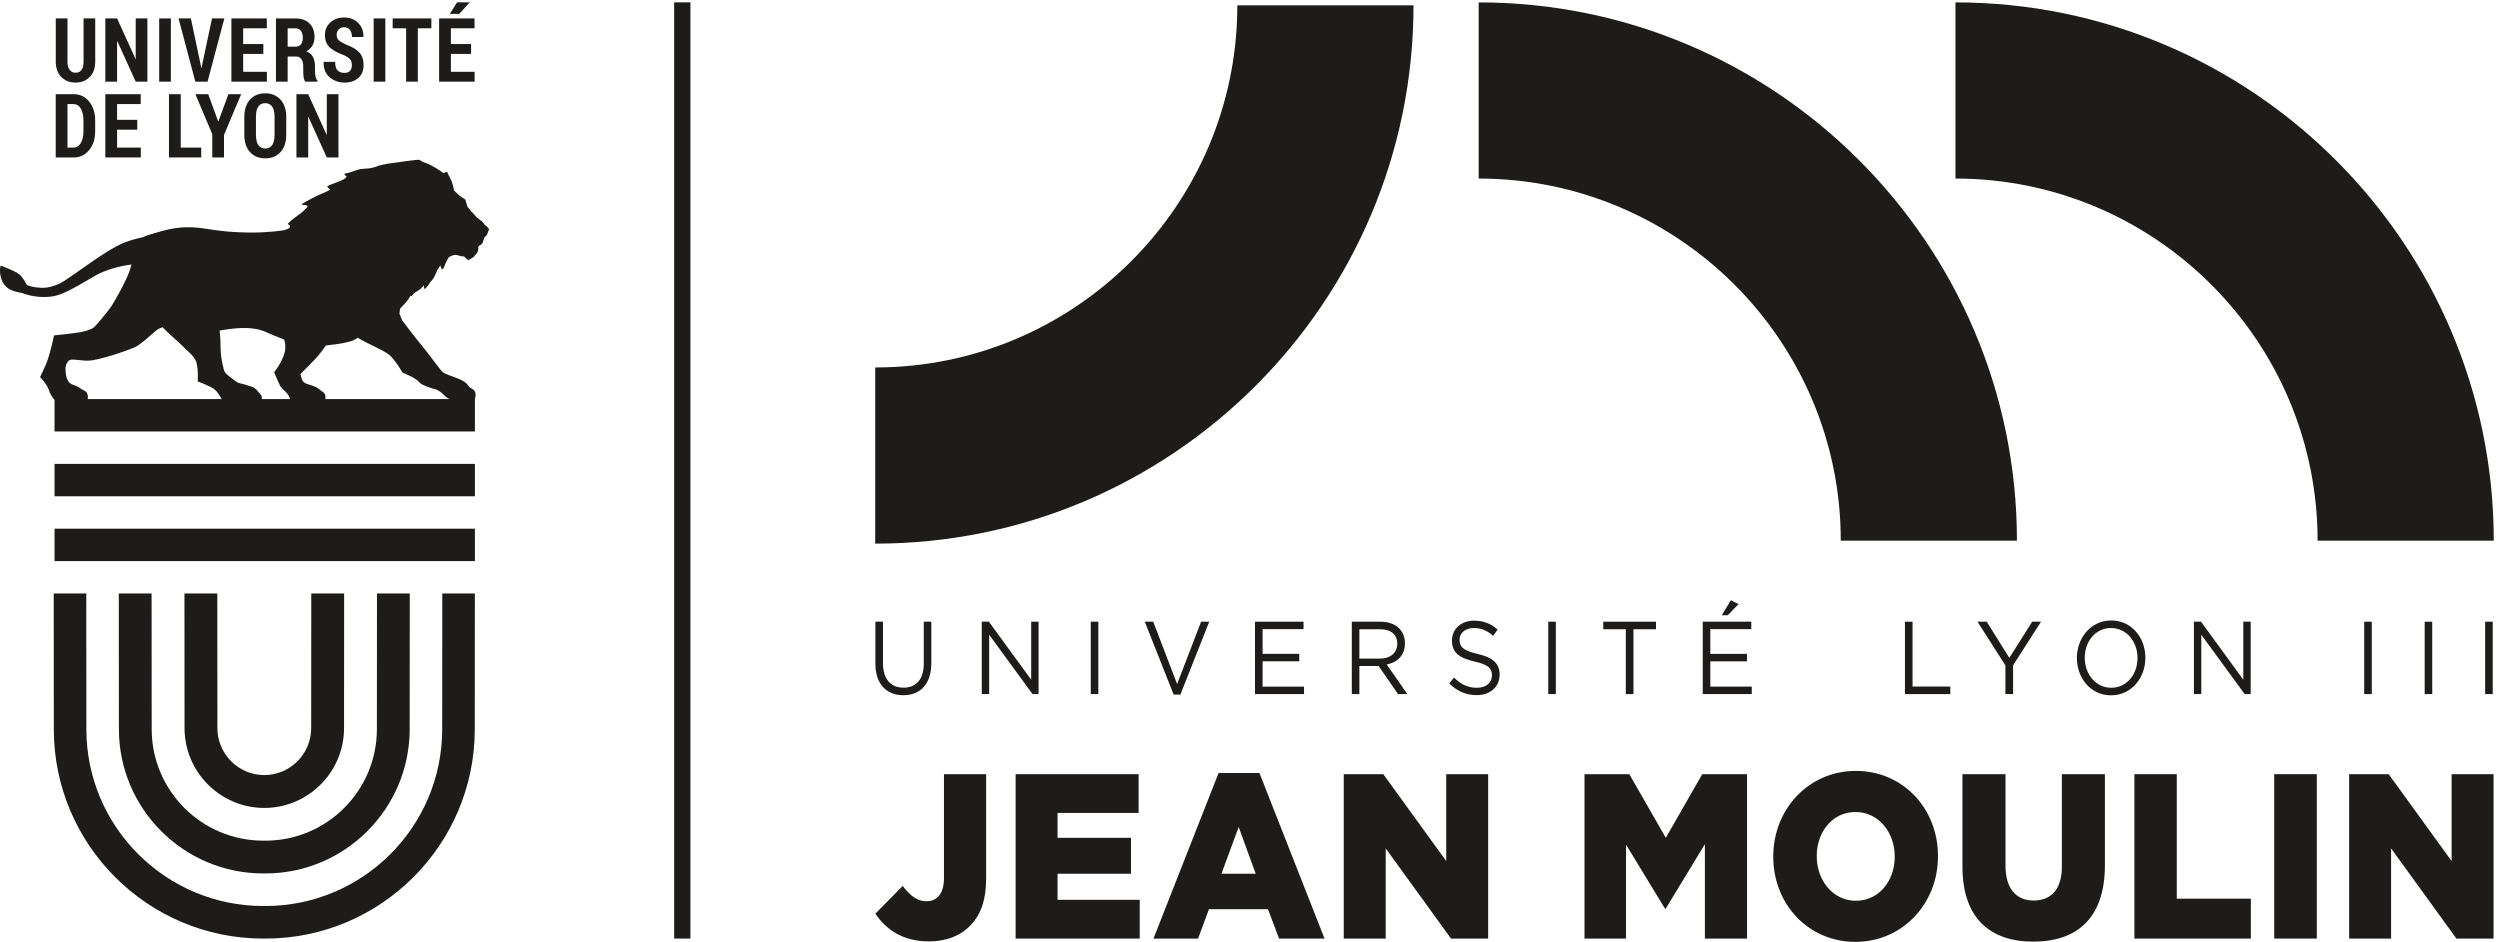 <?xml version="1.0" encoding="UTF-8" standalone="no"?>
<!-- Created with Inkscape (http://www.inkscape.org/) -->

<svg
   version="1.1"
   id="svg1"
   width="817.493"
   height="307.987"
   viewBox="0 0 817.493 307.987"
   xmlns="http://www.w3.org/2000/svg"
   xmlns:svg="http://www.w3.org/2000/svg">
  <defs
     id="defs1" />
  <g
     id="g1">
    <g
       id="group-R5">
      <path
         id="path2"
         d="m 2151.8,979.121 v 433.149 c 490.93,0 890.34,399.39 890.34,890.31 h 433.14 c 0,-729.75 -593.72,-1323.459 -1323.48,-1323.459"
         style="fill:#1d1c1b;fill-opacity:1;fill-rule:nonzero;stroke:none"
         transform="matrix(0.133,0,0,-0.133,0,307.987)" />
      <path
         id="path3"
         d="m 4958.88,986.359 h -433.11 c 0,490.931 -399.37,890.321 -890.28,890.321 v 433.13 c 729.73,0 1323.39,-593.7 1323.39,-1323.451"
         style="fill:#1d1c1b;fill-opacity:1;fill-rule:nonzero;stroke:none"
         transform="matrix(0.133,0,0,-0.133,0,307.987)" />
      <path
         id="path4"
         d="M 6131.21,986.359 H 5698.1 c 0,490.931 -399.4,890.321 -890.33,890.321 v 433.13 c 729.74,0 1323.44,-593.7 1323.44,-1323.451"
         style="fill:#1d1c1b;fill-opacity:1;fill-rule:nonzero;stroke:none"
         transform="matrix(0.133,0,0,-0.133,0,307.987)" />
      <path
         id="path5"
         d="m 2289.79,685.211 c 0,-51.891 -27.6,-78.789 -68.87,-78.789 -40.81,0 -68.62,26.898 -68.62,77.25 v 103.5 h 18.62 V 684.941 c 0,-38.359 18.87,-59.98 50.48,-59.98 30.41,0 49.76,19.82 49.76,58.711 v 103.5 h 18.63 V 685.211"
         style="fill:#1d1c1b;fill-opacity:1;fill-rule:nonzero;stroke:none"
         transform="matrix(0.133,0,0,-0.133,0,307.987)" />
      <path
         id="path6"
         d="m 2535.28,787.172 h 18.16 V 609.199 h -14.86 L 2432,755.148 V 609.199 h -18.17 v 177.973 h 17.47 l 103.98,-142.621 v 142.621"
         style="fill:#1d1c1b;fill-opacity:1;fill-rule:nonzero;stroke:none"
         transform="matrix(0.133,0,0,-0.133,0,307.987)" />
      <path
         id="path7"
         d="m 2700.38,609.199 h -18.63 v 177.973 h 18.63 V 609.199"
         style="fill:#1d1c1b;fill-opacity:1;fill-rule:nonzero;stroke:none"
         transform="matrix(0.133,0,0,-0.133,0,307.987)" />
      <path
         id="path8"
         d="m 2953.06,787.172 h 20.04 l -71,-179.262 h -16.51 l -70.99,179.262 h 20.76 l 58.73,-153.32 58.97,153.32"
         style="fill:#1d1c1b;fill-opacity:1;fill-rule:nonzero;stroke:none"
         transform="matrix(0.133,0,0,-0.133,0,307.987)" />
      <path
         id="path9"
         d="m 3204.93,768.859 h -100.69 v -60.757 h 90.1 v -18.301 h -90.1 v -62.262 h 101.87 v -18.32 h -120.53 v 177.953 h 119.35 v -18.313"
         style="fill:#1d1c1b;fill-opacity:1;fill-rule:nonzero;stroke:none"
         transform="matrix(0.133,0,0,-0.133,0,307.987)" />
      <path
         id="path10"
         d="m 3437.26,609.199 -47.89,69.121 h -47.16 v -69.121 h -18.63 v 177.973 h 70.98 c 36.31,0 59.67,-21.121 59.67,-53.152 0,-29.731 -18.86,-47.051 -44.82,-52.11 l 50.7,-72.711 z m -44.12,159.41 h -50.93 v -72.211 h 50.7 c 24.77,0 42.46,13.75 42.46,36.84 0,22.153 -15.58,35.371 -42.23,35.371"
         style="fill:#1d1c1b;fill-opacity:1;fill-rule:nonzero;stroke:none"
         transform="matrix(0.133,0,0,-0.133,0,307.987)" />
      <path
         id="path11"
         d="m 3633.23,707.852 c 36.79,-8.653 53.79,-23.161 53.79,-50.633 0,-30.719 -23.59,-50.578 -56.38,-50.578 -26.18,0 -47.64,9.429 -67.44,28.468 l 11.56,14.789 c 17.2,-16.796 33.72,-25.199 56.59,-25.199 22.17,0 36.79,12.449 36.79,30.512 0,16.801 -8.26,26.168 -42.92,34.078 -37.96,8.91 -55.42,22.07 -55.42,51.609 0,28.454 22.9,48.821 54.26,48.821 24.05,0 41.27,-7.379 58,-21.91 l -10.85,-15.489 c -15.34,13.5 -30.66,19.321 -47.64,19.321 -21.47,0 -35.14,-12.7 -35.14,-28.95 0,-17.07 8.49,-26.461 44.8,-34.839"
         style="fill:#1d1c1b;fill-opacity:1;fill-rule:nonzero;stroke:none"
         transform="matrix(0.133,0,0,-0.133,0,307.987)" />
      <path
         id="path12"
         d="m 3825.23,609.199 h -18.62 v 177.973 h 18.62 V 609.199"
         style="fill:#1d1c1b;fill-opacity:1;fill-rule:nonzero;stroke:none"
         transform="matrix(0.133,0,0,-0.133,0,307.987)" />
      <path
         id="path13"
         d="m 4016.12,609.199 h -18.86 v 159.41 h -55.42 v 18.563 h 129.7 v -18.563 h -55.42 v -159.41"
         style="fill:#1d1c1b;fill-opacity:1;fill-rule:nonzero;stroke:none"
         transform="matrix(0.133,0,0,-0.133,0,307.987)" />
      <path
         id="path14"
         d="m 4305.77,768.859 h -100.71 v -60.757 h 90.07 v -18.301 h -90.07 v -62.262 h 101.88 v -18.32 h -120.51 v 177.953 h 119.34 z m -72.64,34.071 22.41,36.871 18.86,-9.391 -26.63,-27.48 h -14.64"
         style="fill:#1d1c1b;fill-opacity:1;fill-rule:nonzero;stroke:none"
         transform="matrix(0.133,0,0,-0.133,0,307.987)" />
      <path
         id="path15"
         d="m 4683.58,787.172 h 18.67 V 627.73 h 92.91 v -18.531 h -111.58 v 177.973"
         style="fill:#1d1c1b;fill-opacity:1;fill-rule:nonzero;stroke:none"
         transform="matrix(0.133,0,0,-0.133,0,307.987)" />
      <path
         id="path16"
         d="m 4949.43,609.199 h -18.89 v 70.43 l -68.6,107.543 h 22.65 l 55.64,-88.973 56.13,88.973 h 21.71 l -68.64,-107.313 v -70.66"
         style="fill:#1d1c1b;fill-opacity:1;fill-rule:nonzero;stroke:none"
         transform="matrix(0.133,0,0,-0.133,0,307.987)" />
      <path
         id="path17"
         d="m 5190.24,606.148 c -50.2,0 -83.95,42.422 -83.95,91.762 0,49.328 34.21,92.281 84.43,92.281 50.25,0 83.96,-42.461 83.96,-91.75 0,-49.339 -34.19,-92.293 -84.44,-92.293 m 0,165.493 c -37.71,0 -64.61,-32.539 -64.61,-73.2 0,-40.691 27.34,-73.742 65.09,-73.742 37.75,0 64.62,32.52 64.62,73.211 0,40.68 -27.35,73.731 -65.1,73.731"
         style="fill:#1d1c1b;fill-opacity:1;fill-rule:nonzero;stroke:none"
         transform="matrix(0.133,0,0,-0.133,0,307.987)" />
      <path
         id="path18"
         d="m 5515.44,787.172 h 18.19 V 609.199 h -14.87 L 5412.19,755.148 V 609.199 h -18.18 v 177.973 h 17.44 l 103.99,-142.621 v 142.621"
         style="fill:#1d1c1b;fill-opacity:1;fill-rule:nonzero;stroke:none"
         transform="matrix(0.133,0,0,-0.133,0,307.987)" />
      <path
         id="path19"
         d="m 5831.34,609.199 h -18.65 v 177.973 h 18.65 V 609.199"
         style="fill:#1d1c1b;fill-opacity:1;fill-rule:nonzero;stroke:none"
         transform="matrix(0.133,0,0,-0.133,0,307.987)" />
      <path
         id="path20"
         d="m 5979.97,609.199 h -18.6 v 177.973 h 18.6 V 609.199"
         style="fill:#1d1c1b;fill-opacity:1;fill-rule:nonzero;stroke:none"
         transform="matrix(0.133,0,0,-0.133,0,307.987)" />
      <path
         id="path21"
         d="m 6128.68,609.199 h -18.61 v 177.973 h 18.61 V 609.199"
         style="fill:#1d1c1b;fill-opacity:1;fill-rule:nonzero;stroke:none"
         transform="matrix(0.133,0,0,-0.133,0,307.987)" />
      <path
         id="path22"
         d="m 2152.2,69.289 67.15,68.152 c 18.25,-23.691 35.43,-37.582 58.55,-37.582 26.3,0 42.95,19.082 42.95,56.621 v 255.801 h 103.69 V 155.898 c 0,-50.796 -11.83,-86.609 -37.08,-113.75 -24.71,-26.59 -60.16,-41 -103.12,-41 -65.53,0 -105.84,29.453 -132.14,68.141"
         style="fill:#1d1c1b;fill-opacity:1;fill-rule:nonzero;stroke:none"
         transform="matrix(0.133,0,0,-0.133,0,307.987)" />
      <path
         id="path23"
         d="m 2497.02,412.281 h 302.41 v -95.293 h -199.29 v -61.187 h 180.51 v -88.34 h -180.51 v -64.082 h 201.99 V 8.082 H 2497.02 V 412.281"
         style="fill:#1d1c1b;fill-opacity:1;fill-rule:nonzero;stroke:none"
         transform="matrix(0.133,0,0,-0.133,0,307.987)" />
      <path
         id="path24"
         d="m 2996.04,415.172 h 100.45 L 3256.55,8.082 H 3144.82 L 3117.44,80.25 H 2972.39 L 2945.56,8.082 h -109.58 z m 91.3,-247.731 -41.89,114.918 -42.42,-114.918 z"
         style="fill:#1d1c1b;fill-opacity:1;fill-rule:nonzero;stroke:none"
         transform="matrix(0.133,0,0,-0.133,0,307.987)" />
      <path
         id="path25"
         d="m 3303.78,412.281 h 97.26 l 154.7,-213.633 v 213.633 h 103.11 V 8.082 h -91.32 L 3406.93,229.82 V 8.082 H 3303.78 V 412.281"
         style="fill:#1d1c1b;fill-opacity:1;fill-rule:nonzero;stroke:none"
         transform="matrix(0.133,0,0,-0.133,0,307.987)" />
      <path
         id="path26"
         d="m 3895.71,412.281 h 110.13 l 89.7,-156.48 89.68,156.48 h 110.14 V 8.082 H 4191.69 V 240.23 L 4095.54,81.992 h -2.15 L 3997.78,239.039 V 8.082 H 3895.71 V 412.281"
         style="fill:#1d1c1b;fill-opacity:1;fill-rule:nonzero;stroke:none"
         transform="matrix(0.133,0,0,-0.133,0,307.987)" />
      <path
         id="path27"
         d="m 4359.8,209 v 1.148 c 0,116.082 87.03,210.223 203.04,210.223 116.01,0 201.94,-92.992 201.94,-209.019 v -1.204 C 4764.78,94.102 4677.79,0 4561.75,0 4445.71,0 4359.8,92.969 4359.8,209 m 298.65,0 v 1.148 c 0,58.34 -39.19,109.141 -96.7,109.141 -56.92,0 -95.04,-49.641 -95.04,-107.937 v -1.204 c 0,-58.296 39.18,-109.078 96.13,-109.078 57.45,0 95.61,49.649 95.61,107.93"
         style="fill:#1d1c1b;fill-opacity:1;fill-rule:nonzero;stroke:none"
         transform="matrix(0.133,0,0,-0.133,0,307.987)" />
      <path
         id="path28"
         d="m 4824.93,185.371 v 226.91 h 105.85 v -224.59 c 0,-58.339 27.38,-86.05 69.26,-86.05 41.95,0 69.32,26.519 69.32,83.121 v 227.519 h 105.82 V 188.219 c 0,-130.488 -69.28,-187.66 -176.21,-187.66 -106.85,0 -174.04,58.32 -174.04,184.812"
         style="fill:#1d1c1b;fill-opacity:1;fill-rule:nonzero;stroke:none"
         transform="matrix(0.133,0,0,-0.133,0,307.987)" />
      <path
         id="path29"
         d="m 5247.67,412.281 h 104.19 v -306.07 h 182.1 V 8.082 H 5247.67 V 412.281"
         style="fill:#1d1c1b;fill-opacity:1;fill-rule:nonzero;stroke:none"
         transform="matrix(0.133,0,0,-0.133,0,307.987)" />
      <path
         id="path30"
         d="m 5591.44,412.301 h 104.74 V 8.082 H 5591.44 V 412.301"
         style="fill:#1d1c1b;fill-opacity:1;fill-rule:nonzero;stroke:none"
         transform="matrix(0.133,0,0,-0.133,0,307.987)" />
      <path
         id="path31"
         d="m 5775.65,412.281 h 97.21 l 154.71,-213.633 v 213.633 h 103.14 V 8.082 H 6039.4 L 5878.78,229.82 V 8.082 H 5775.65 V 412.281"
         style="fill:#1d1c1b;fill-opacity:1;fill-rule:nonzero;stroke:none"
         transform="matrix(0.133,0,0,-0.133,0,307.987)" />
      <path
         id="path32"
         d="m 205.441,2164.56 c 0,-9.89 -1.828,-16.98 -5.48,-21.25 -3.652,-4.27 -7.238,-6.4 -14.203,-6.4 -6.762,0 -10.555,2.24 -14.274,6.72 -3.722,4.49 -5.582,11.46 -5.582,20.93 v 105.83 h -28.808 v -105.83 c 0,-16.51 4.617,-29.29 13.847,-38.33 9.231,-9.05 19.868,-13.57 34.817,-13.57 14.945,0 25.312,4.51 34.543,13.51 9.23,9.01 13.847,21.8 13.847,38.39 v 105.83 h -28.707 v -105.83"
         style="fill:#1d1c1b;fill-opacity:1;fill-rule:nonzero;stroke:none"
         transform="matrix(0.133,0,0,-0.133,0,307.987)" />
      <path
         id="path33"
         d="m 333.652,2171.29 -0.605,-0.21 -45.149,99.31 h -28.914 v -155.48 h 28.914 v 99.2 l 0.61,0.21 45.144,-99.41 h 28.707 v 155.48 h -28.707 v -99.1"
         style="fill:#1d1c1b;fill-opacity:1;fill-rule:nonzero;stroke:none"
         transform="matrix(0.133,0,0,-0.133,0,307.987)" />
      <path
         id="path34"
         d="m 420.09,2270.39 h -28.711 v -155.48 h 28.711 v 155.48"
         style="fill:#1d1c1b;fill-opacity:1;fill-rule:nonzero;stroke:none"
         transform="matrix(0.133,0,0,-0.133,0,307.987)" />
      <path
         id="path35"
         d="m 510.301,2114.91 41.289,155.48 h -30.336 l -24.649,-116.08 -1.117,-5.66 h -0.609 l -1.113,5.98 -24.45,115.76 H 438.98 l 41.29,-155.48 h 30.031"
         style="fill:#1d1c1b;fill-opacity:1;fill-rule:nonzero;stroke:none"
         transform="matrix(0.133,0,0,-0.133,0,307.987)" />
      <path
         id="path36"
         d="m 656.199,2139.15 h -58.332 v 43.99 h 49.61 v 24.24 h -49.61 v 38.77 h 58.129 v 24.24 h -87.043 v -155.48 h 87.246 v 24.24"
         style="fill:#1d1c1b;fill-opacity:1;fill-rule:nonzero;stroke:none"
         transform="matrix(0.133,0,0,-0.133,0,307.987)" />
      <path
         id="path37"
         d="M 726.504,2200.98 H 707.23 v 45.06 h 19.375 c 5.817,0 10.247,-2.1 13.29,-6.3 3.043,-4.2 4.566,-9.86 4.566,-16.98 0,-6.97 -1.523,-12.35 -4.566,-16.12 -3.043,-3.78 -7.504,-5.66 -13.391,-5.66 z m 14.559,-30.65 c 3.007,-4.27 4.511,-10.29 4.511,-18.05 v -10.57 c 0,-5.34 0.309,-10.57 0.918,-15.7 0.606,-5.12 2.094,-8.83 4.461,-11.1 h 29.824 v 2.24 c -2.367,2.21 -4.023,5.75 -4.968,10.62 -0.95,4.88 -1.422,9.46 -1.422,13.73 v 11 c 0,9.39 -1.672,17.22 -5.02,23.49 -3.351,6.26 -8.812,10.75 -16.387,13.46 6.629,3.48 11.668,8.16 15.118,14.03 3.449,5.88 5.175,12.88 5.175,20.99 0,14.38 -4.144,25.61 -12.425,33.69 -8.289,8.08 -19.7,12.12 -34.243,12.12 h -48.187 v -155.37 h 28.812 v 61.83 h 20.899 c 5.613,0 9.922,-2.14 12.934,-6.41"
         style="fill:#1d1c1b;fill-opacity:1;fill-rule:nonzero;stroke:none"
         transform="matrix(0.133,0,0,-0.133,0,307.987)" />
      <path
         id="path38"
         d="m 851.73,2205.68 c -8.859,4.05 -15.078,7.74 -18.664,11.05 -3.586,3.31 -5.375,7.53 -5.375,12.65 0,5.55 1.606,10.16 4.817,13.83 3.211,3.67 7.691,5.5 13.441,5.5 6.153,0 10.922,-2.21 14.309,-6.62 3.379,-4.41 5.07,-10.18 5.07,-17.3 h 28 l 0.203,0.64 c 0.27,13.6 -3.996,24.86 -12.785,33.8 -8.793,8.93 -20.223,13.4 -34.289,13.4 -13.863,0 -25.262,-4 -34.187,-12.01 -8.926,-8.01 -13.391,-18.39 -13.391,-31.13 0,-12.88 3.84,-22.91 11.512,-30.06 7.679,-7.16 19.191,-13.55 34.543,-19.17 7.511,-3.42 12.75,-6.88 15.726,-10.41 2.977,-3.53 4.465,-8.31 4.465,-14.37 0,-5.83 -1.473,-10.46 -4.414,-13.87 -2.941,-3.42 -7.457,-5.13 -13.543,-5.13 -7.777,0 -13.594,2.1 -17.449,6.3 -3.856,4.2 -5.781,11.1 -5.781,20.72 h -28.102 l -0.203,-0.64 c -0.34,-16.17 4.648,-28.57 14.961,-37.22 10.316,-8.65 22.504,-12.98 36.574,-12.98 14.133,0 25.461,3.81 33.984,11.43 8.524,7.62 12.782,18.16 12.782,31.61 0,13.03 -3.536,23.37 -10.598,31.02 -7.07,7.66 -17.602,13.97 -31.606,18.96"
         style="fill:#1d1c1b;fill-opacity:1;fill-rule:nonzero;stroke:none"
         transform="matrix(0.133,0,0,-0.133,0,307.987)" />
      <path
         id="path39"
         d="m 918.707,2114.91 h 28.711 v 155.48 h -28.711 v -155.48"
         style="fill:#1d1c1b;fill-opacity:1;fill-rule:nonzero;stroke:none"
         transform="matrix(0.133,0,0,-0.133,0,307.987)" />
      <path
         id="path40"
         d="m 965.395,2246.15 h 33.074 v -131.24 h 28.811 v 131.24 h 33.27 v 24.24 h -95.155 v -24.24"
         style="fill:#1d1c1b;fill-opacity:1;fill-rule:nonzero;stroke:none"
         transform="matrix(0.133,0,0,-0.133,0,307.987)" />
      <path
         id="path41"
         d="m 1154.41,2309.26 -0.3,0.64 h -30.34 l -17.85,-28.35 23.23,-0.05 25.26,27.76"
         style="fill:#1d1c1b;fill-opacity:1;fill-rule:nonzero;stroke:none"
         transform="matrix(0.133,0,0,-0.133,0,307.987)" />
      <path
         id="path42"
         d="m 1108.56,2139.15 v 43.99 h 49.6 v 24.24 h -49.6 v 38.77 h 58.12 v 24.24 h -87.04 v -155.48 h 87.25 v 24.24 h -58.33"
         style="fill:#1d1c1b;fill-opacity:1;fill-rule:nonzero;stroke:none"
         transform="matrix(0.133,0,0,-0.133,0,307.987)" />
      <path
         id="path43"
         d="m 205.168,1993.23 c 0,-12.19 -2.184,-21.97 -6.543,-29.34 -4.367,-7.38 -10.57,-11.07 -18.617,-11.07 h -14.102 v 107 h 14.102 c 8.047,0 14.25,-3.67 18.617,-11.01 4.359,-7.34 6.543,-17.06 6.543,-29.18 z m -23.539,90.84 h -44.637 v -155.49 h 44.637 c 15.152,0 27.664,6.02 37.535,18.05 9.875,12.03 14.813,27.55 14.813,46.56 v 26.16 c 0,19.01 -4.938,34.55 -14.813,46.61 -9.871,12.07 -22.383,18.11 -37.535,18.11"
         style="fill:#1d1c1b;fill-opacity:1;fill-rule:nonzero;stroke:none"
         transform="matrix(0.133,0,0,-0.133,0,307.987)" />
      <path
         id="path44"
         d="m 287.867,1996.82 h 49.606 v 24.24 h -49.606 v 38.76 h 58.129 v 24.25 h -87.043 v -155.49 h 87.246 v 24.24 h -58.332 v 44"
         style="fill:#1d1c1b;fill-opacity:1;fill-rule:nonzero;stroke:none"
         transform="matrix(0.133,0,0,-0.133,0,307.987)" />
      <path
         id="path45"
         d="m 444.363,2084.07 h -28.914 v -155.49 h 79.254 v 24.24 h -50.34 v 131.25"
         style="fill:#1d1c1b;fill-opacity:1;fill-rule:nonzero;stroke:none"
         transform="matrix(0.133,0,0,-0.133,0,307.987)" />
      <path
         id="path46"
         d="m 536.93,2017.43 h -0.614 l -24.347,66.64 h -31.547 l 41.492,-98.25 v -57.24 h 28.809 v 55.32 l 42.203,100.17 h -31.348 l -24.648,-66.64"
         style="fill:#1d1c1b;fill-opacity:1;fill-rule:nonzero;stroke:none"
         transform="matrix(0.133,0,0,-0.133,0,307.987)" />
      <path
         id="path47"
         d="m 675.059,1984.42 c 0,-11.28 -1.961,-19.74 -5.883,-25.38 -3.926,-5.64 -9.606,-8.46 -17.047,-8.46 -7.504,0 -13.188,2.82 -17.039,8.46 -3.86,5.64 -5.785,14.1 -5.785,25.38 v 43.91 c 0,11.21 1.89,19.63 5.683,25.28 3.785,5.64 9.465,8.46 17.043,8.46 7.504,0 13.219,-2.84 17.145,-8.52 3.922,-5.67 5.883,-14.08 5.883,-25.22 z m -23.028,101.89 c -15.558,0 -28.004,-5.18 -37.336,-15.54 -9.332,-10.36 -14,-24.61 -14,-42.77 v -43.57 c 0,-18.22 4.668,-32.46 14,-42.71 9.332,-10.26 21.813,-15.38 37.434,-15.38 15.625,0 28.137,5.12 37.539,15.38 9.398,10.25 14.102,24.49 14.102,42.71 V 2028 c 0,18.16 -4.739,32.41 -14.207,42.77 -9.465,10.36 -21.977,15.54 -37.532,15.54"
         style="fill:#1d1c1b;fill-opacity:1;fill-rule:nonzero;stroke:none"
         transform="matrix(0.133,0,0,-0.133,0,307.987)" />
      <path
         id="path48"
         d="m 803.48,1984.97 -0.605,-0.22 -45.148,99.32 h -28.911 v -155.49 h 28.911 v 99.21 l 0.609,0.21 45.144,-99.42 h 28.711 v 155.49 H 803.48 v -99.1"
         style="fill:#1d1c1b;fill-opacity:1;fill-rule:nonzero;stroke:none"
         transform="matrix(0.133,0,0,-0.133,0,307.987)" />
      <path
         id="path49"
         d="M 1087.43,856.512 C 1087.32,711.84 1087.2,524.48 1087.2,522.781 1087.2,283.16 892.23,88.191 652.34,88.148 c -0.832,0 -1.652,0.051 -2.481,0.062 v 0.008 c -0.027,0 -0.05,-0.008 -0.101,-0.008 0,0 -0.028,0.008 -0.051,0.008 v -0.008 c -0.828,-0.012 -1.648,-0.062 -2.48,-0.062 -239.895,0.043 -434.868,195.012 -434.868,434.633 0,1.719 -0.113,189.188 -0.23,333.731 h -80.063 c 0.114,-144.422 0.223,-331.782 0.223,-333.782 0,-283.769 230.918,-514.648 514.762,-514.648 0.914,0 1.816,0.066 2.73,0.066 0.918,0 1.817,-0.066 2.735,-0.066 283.839,0 514.764,230.879 514.764,514.648 0,1.969 0.1,189.231 0.21,333.782 h -80.06"
         style="fill:#1d1c1b;fill-opacity:1;fill-rule:nonzero;stroke:none"
         transform="matrix(0.133,0,0,-0.133,0,307.987)" />
      <path
         id="path50"
         d="m 926.852,856.512 c -0.122,-145.453 -0.227,-332.961 -0.227,-333.492 0,-151.168 -122.977,-274.168 -274.121,-274.211 -0.895,0 -1.758,0.121 -2.645,0.14 v 0 c -0.027,0 -0.05,0 -0.101,0 0,0 -0.028,0 -0.051,0 v 0 c -0.887,-0.019 -1.754,-0.14 -2.644,-0.14 -151.149,0.043 -274.122,123.043 -274.122,274.211 0,0.531 -0.113,188.128 -0.234,333.492 h -80.621 l 0.168,-249.141 c 0.047,-49.992 0.074,-83.769 0.074,-84.371 0,-195.641 159.215,-354.801 354.91,-354.801 0.856,0 1.696,0.063 2.543,0.063 0.852,0 1.692,-0.063 2.543,-0.063 195.699,0 354.916,159.16 354.916,354.801 0,0.602 0.02,34.379 0.07,84.371 l 0.16,249.141 h -80.618"
         style="fill:#1d1c1b;fill-opacity:1;fill-rule:nonzero;stroke:none"
         transform="matrix(0.133,0,0,-0.133,0,307.987)" />
      <path
         id="path51"
         d="m 765.293,856.512 c -0.117,-147.891 -0.234,-330.352 -0.234,-330.91 0,-63.411 -51.364,-115.09 -114.676,-115.551 v 0.008 h -0.602 -0.601 v -0.008 c -63.313,0.461 -114.676,52.14 -114.676,115.551 0,0.57 -0.117,182.968 -0.234,330.91 h -80.805 c 0.121,-147.93 0.238,-330.34 0.238,-330.91 0,-108.153 87.895,-196.153 196.004,-196.34 v 0 c 0.023,0 0.074,0 0.074,0 0.028,0 0.051,0 0.078,0 v 0 c 108.106,0.187 196.004,88.187 196.004,196.34 0,0.558 0.114,183.019 0.231,330.91 h -80.801"
         style="fill:#1d1c1b;fill-opacity:1;fill-rule:nonzero;stroke:none"
         transform="matrix(0.133,0,0,-0.133,0,307.987)" />
      <path
         id="path52"
         d="M 134.113,1015.83 H 1167.62 V 936.172 H 134.113 v 79.658"
         style="fill:#1d1c1b;fill-opacity:1;fill-rule:nonzero;stroke:none"
         transform="matrix(0.133,0,0,-0.133,0,307.987)" />
      <path
         id="path53"
         d="M 134.113,1175.17 H 1167.62 v -79.65 H 134.113 v 79.65"
         style="fill:#1d1c1b;fill-opacity:1;fill-rule:nonzero;stroke:none"
         transform="matrix(0.133,0,0,-0.133,0,307.987)" />
      <path
         id="path54"
         d="m 989.859,1399.42 c 0,0 33.291,-12.65 41.261,-23.85 5.19,-7.31 35.37,-15.87 35.37,-15.87 0,0 9.21,-0.65 21.2,-11.65 9.17,-8.39 12.1,-11.84 17.86,-13.47 H 799.77 c 0.953,4.97 1.242,13.26 -6.168,17.49 -4.872,2.72 -9.09,8.08 -14.567,10.72 -21.097,10.06 -23.402,6.37 -32.219,13.42 -4.957,3.65 -8.261,19.84 -8.261,19.84 0,0 38.574,38.02 45.957,47.64 9.277,12.01 12.914,16.79 17.078,22.72 29.012,2.72 59.461,7.95 69.93,13.91 2.968,1.79 5.671,3.37 8.234,4.88 3.297,-1.87 6.219,-3.58 8.758,-5.12 15.476,-9.17 54.445,-25.6 68.191,-36.51 13.774,-11.08 33.156,-44.15 33.156,-44.15 z m -818.3,31 c 10.5,4.34 33.644,-4.54 56.761,-0.32 35.332,6.41 85.743,24.06 102.719,31.69 15.43,6.73 42.981,33.18 51.508,40.2 8.387,7.1 17.215,9.13 17.215,9.13 0,0 10.234,-10.99 30.812,-29.21 20.653,-18.3 27.621,-26.78 34.813,-32.71 7.043,-5.96 15.66,-18.05 17.093,-22.88 5.668,-18.21 3.661,-48.48 3.661,-48.48 0,0 32.156,-11.4 42.461,-20.57 7.273,-6.47 13.359,-17.02 16.332,-22.69 h -329.2 c 0.829,5.47 1.2,17.6 -10.66,21.8 -8.656,3.64 -6.898,6.81 -25.183,13.14 -7.356,2.64 -11.481,5.68 -15.258,15.25 -3.645,9.62 -3.703,25.57 -3.703,25.57 0,0 1.644,16.43 10.629,20.08 z m 482.129,68.97 c 7.234,-3.32 25.281,-11.12 44.863,-18.54 1.945,-5.11 3.375,-12.49 2.765,-22.76 -1.785,-25.68 -27.234,-57.57 -27.234,-57.57 0,0 12.871,-31.81 16.563,-36.43 3.621,-4.55 15.398,-14.04 19.371,-21.71 1.132,-2.27 2.558,-5.34 3.683,-7.8 h -69.933 c 1.152,9.55 -5.11,13.53 -6.793,15.18 -3.825,3.78 -7.145,11.24 -16.485,14.53 -32.668,11.64 -32.144,6.93 -41.578,14.48 -6.422,5.11 -22.629,15.87 -26.293,22.48 -3.652,6.61 -10.273,36.64 -10.394,62.28 0.062,15.49 -1.075,30.22 -2.149,39.43 30.114,5.2 77.574,12.67 113.614,-3.57 z m 538.282,263.4 c 0,0 -1.66,3.01 -5,6.66 -3.3,3.73 -11.64,8.76 -15.66,12.69 -3.97,4.11 -8.75,10.47 -11.08,12.1 -2.26,1.7 -7.03,9.25 -9.23,10.99 -2.47,1.66 -5.14,14 -5.45,15.38 -0.25,1.3 -1.24,5.07 -4.93,7.02 -2.07,0.89 -7.78,4.67 -11.5,7.63 -3.6,3.04 -12.87,12.05 -12.87,12.05 0,0 -2.44,15.01 -6.03,22.96 -3.63,8.08 -5.09,11.08 -6.81,14.08 -1.59,3.04 -2.65,3.65 -3.53,8.36 0,0 -5.07,0.36 -9.75,-2.64 0,0 -9.64,7.34 -19.27,12.98 -9.71,5.73 -21.13,11.69 -25.83,12.62 -4.56,1.06 -10.82,4.67 -13.23,7.02 0,0 -6.83,0.33 -12.38,-0.6 -4.01,-0.53 -17.2,-1.87 -24.205,-2.93 -6.977,-0.93 -24.192,-3.81 -28.137,-4.09 -8.297,-0.57 -10.023,-1.22 -22.523,-3.57 0,0 -9.895,-1.75 -13.262,-3.05 -3.379,-1.34 -14.051,-5.48 -21.461,-6.41 -8.105,-0.97 -16.594,-1.01 -26.355,-2.6 -4.399,-0.77 -20.946,-7.38 -28.754,-9.21 -3.5,-0.85 -8.227,-1.42 -8.227,-1.42 0,0 1.582,-5.51 5.895,-6.53 0,0 -2.305,-4.95 -7.649,-7.58 -5.355,-2.77 -10.957,-5.04 -18.281,-7.75 -7.422,-2.56 -19.059,-7.23 -22.07,-9.62 0,0 2.324,-4.63 6.894,-7.1 0,0 1.11,-0.65 -5.187,-3.85 -6.414,-3.41 -20.868,-9.42 -27.418,-12.42 -6.778,-3.04 -15.914,-8.44 -20.422,-10.67 -6.36,-3.33 -6.996,-3.49 -13.09,-7.27 -5.969,-3.64 -2.914,-3.44 -2.914,-3.44 0,0 2.984,-0.65 7.223,-0.98 4.371,-0.32 6.714,-2.03 6.714,-2.03 0,0 0.461,-2.31 -2.597,-5.03 -2.981,-2.63 -7.364,-8.6 -17.656,-15.66 -5.125,-3.49 -9.579,-7.46 -15.208,-11.4 -5.671,-3.93 -11.39,-10.67 -13.429,-12.05 l 6.066,-5.31 -0.914,-4.18 c -2.617,-1.63 -5.894,-3.45 -10.043,-5.07 -4.695,-2.07 -44.801,-7.47 -91.183,-6.9 -77.442,1.05 -98.774,11.03 -138.211,12.82 -39.52,1.87 -68.825,-6.9 -104.891,-17.9 -7.078,-2.14 -12.648,-4.29 -16.859,-6.44 -15.161,-3.17 -30.469,-7.39 -44.481,-12.79 -50.176,-19.23 -137.75,-91.73 -162.262,-102.03 -24.179,-10.23 -37.796,-10.72 -54.972,-8.57 -17.145,2.11 -23.891,6.45 -23.891,6.45 0,0 -8.781,18.59 -18.832,26.17 -13.129,9.66 -45.441,21.1 -45.441,21.1 0,0 -5.641,-21.22 5.832,-41.67 13.773,-24.42 40.711,-22.88 50.434,-26.86 17.188,-6.89 58.161,-15.21 92.707,-1.34 31.016,12.46 62.461,33.11 84.86,45.69 22.293,12.5 58.051,23.37 88.164,26.74 -1.391,-5.24 -2.914,-10.35 -4.535,-14.89 -8.43,-25.65 -39.551,-79.97 -45.899,-89.02 -7.336,-10.63 -36.433,-45.89 -41.586,-50.19 -5.019,-4.38 -17.343,-9.25 -32.804,-12.09 -17.012,-3.17 -65.797,-8.07 -65.797,-8.07 0,0 -8.621,-43.62 -19.418,-70.24 -4.414,-10.83 -14.848,-32.37 -14.848,-32.37 0,0 18.317,-17.04 24.121,-38.42 2.863,-5.5 7.664,-14.49 11.418,-17.29 v -75.72 h 0.078 v -2.18 H 1167.62 v 79.66 h -0.03 c 1.93,6.05 4.72,19.75 -7.2,25.46 -15.43,7.35 -3.01,13.19 -38.83,26.79 -10.24,3.89 -27.33,9.37 -33.13,14.15 -5.77,4.67 -36.75,48 -52.15,66.26 -15.5,18.38 -47.096,60.33 -47.096,60.33 l -6.969,16.56 1.265,12.53 c 1.938,2.03 4.047,4.06 5.895,6.41 5.609,6.01 14.135,14.94 16.565,19.92 5.87,11.89 3.79,0.29 7.42,6.74 2.73,4.91 13.33,10.79 17.76,13.59 4.35,2.64 10.84,10.67 10.84,10.67 0,0 0.15,-4.79 1.96,-9.41 0,0 3.09,2.55 8.02,8.56 4.92,6.01 3.24,6.57 9.27,12.66 6.02,5.96 10.31,17.89 14.13,25.64 3.88,7.63 6.16,9.86 7.17,11.52 0,0 2.56,-6.12 4.24,-10.42 0,0 3.96,3.81 5.6,7.62 1.63,3.82 2.77,8.77 5.49,13.11 2.72,4.42 4.79,10.1 7.42,11.24 2.78,1.14 7.98,4.34 13.54,4.62 4.06,0.2 9.64,-2.11 14.69,-3.16 4.8,-1.18 7.07,1.05 10.37,-3.29 3.24,-4.38 7.68,-6.65 7.68,-6.65 0,0 0.07,0.69 4.06,2.67 4.05,2.07 4.28,2 8.04,4.67 3.7,2.72 3.11,4.06 5.93,6.74 3.07,2.63 4.8,5.64 6.03,10.71 1.39,4.91 -0.89,7.87 1.52,10.22 2.37,2.27 7.17,2.4 9.6,8.2 2.29,5.6 1.61,6.61 2.62,7.59 0.97,1.01 1.59,5.03 1.59,5.03 0,0 6.78,5.63 7.75,10.3 0.94,4.67 1.95,6.37 4.05,8.4 0,0 -1.76,6.73 -10.76,12.29"
         style="fill:#1d1c1b;fill-opacity:1;fill-rule:nonzero;stroke:none"
         transform="matrix(0.133,0,0,-0.133,0,307.987)" />
      <path
         id="path55"
         d="m 1697.52,8.082 h -40 V 2309.9 h 40 V 8.082"
         style="fill:#1d1c1b;fill-opacity:1;fill-rule:nonzero;stroke:none"
         transform="matrix(0.133,0,0,-0.133,0,307.987)" />
    </g>
  </g>
</svg>
